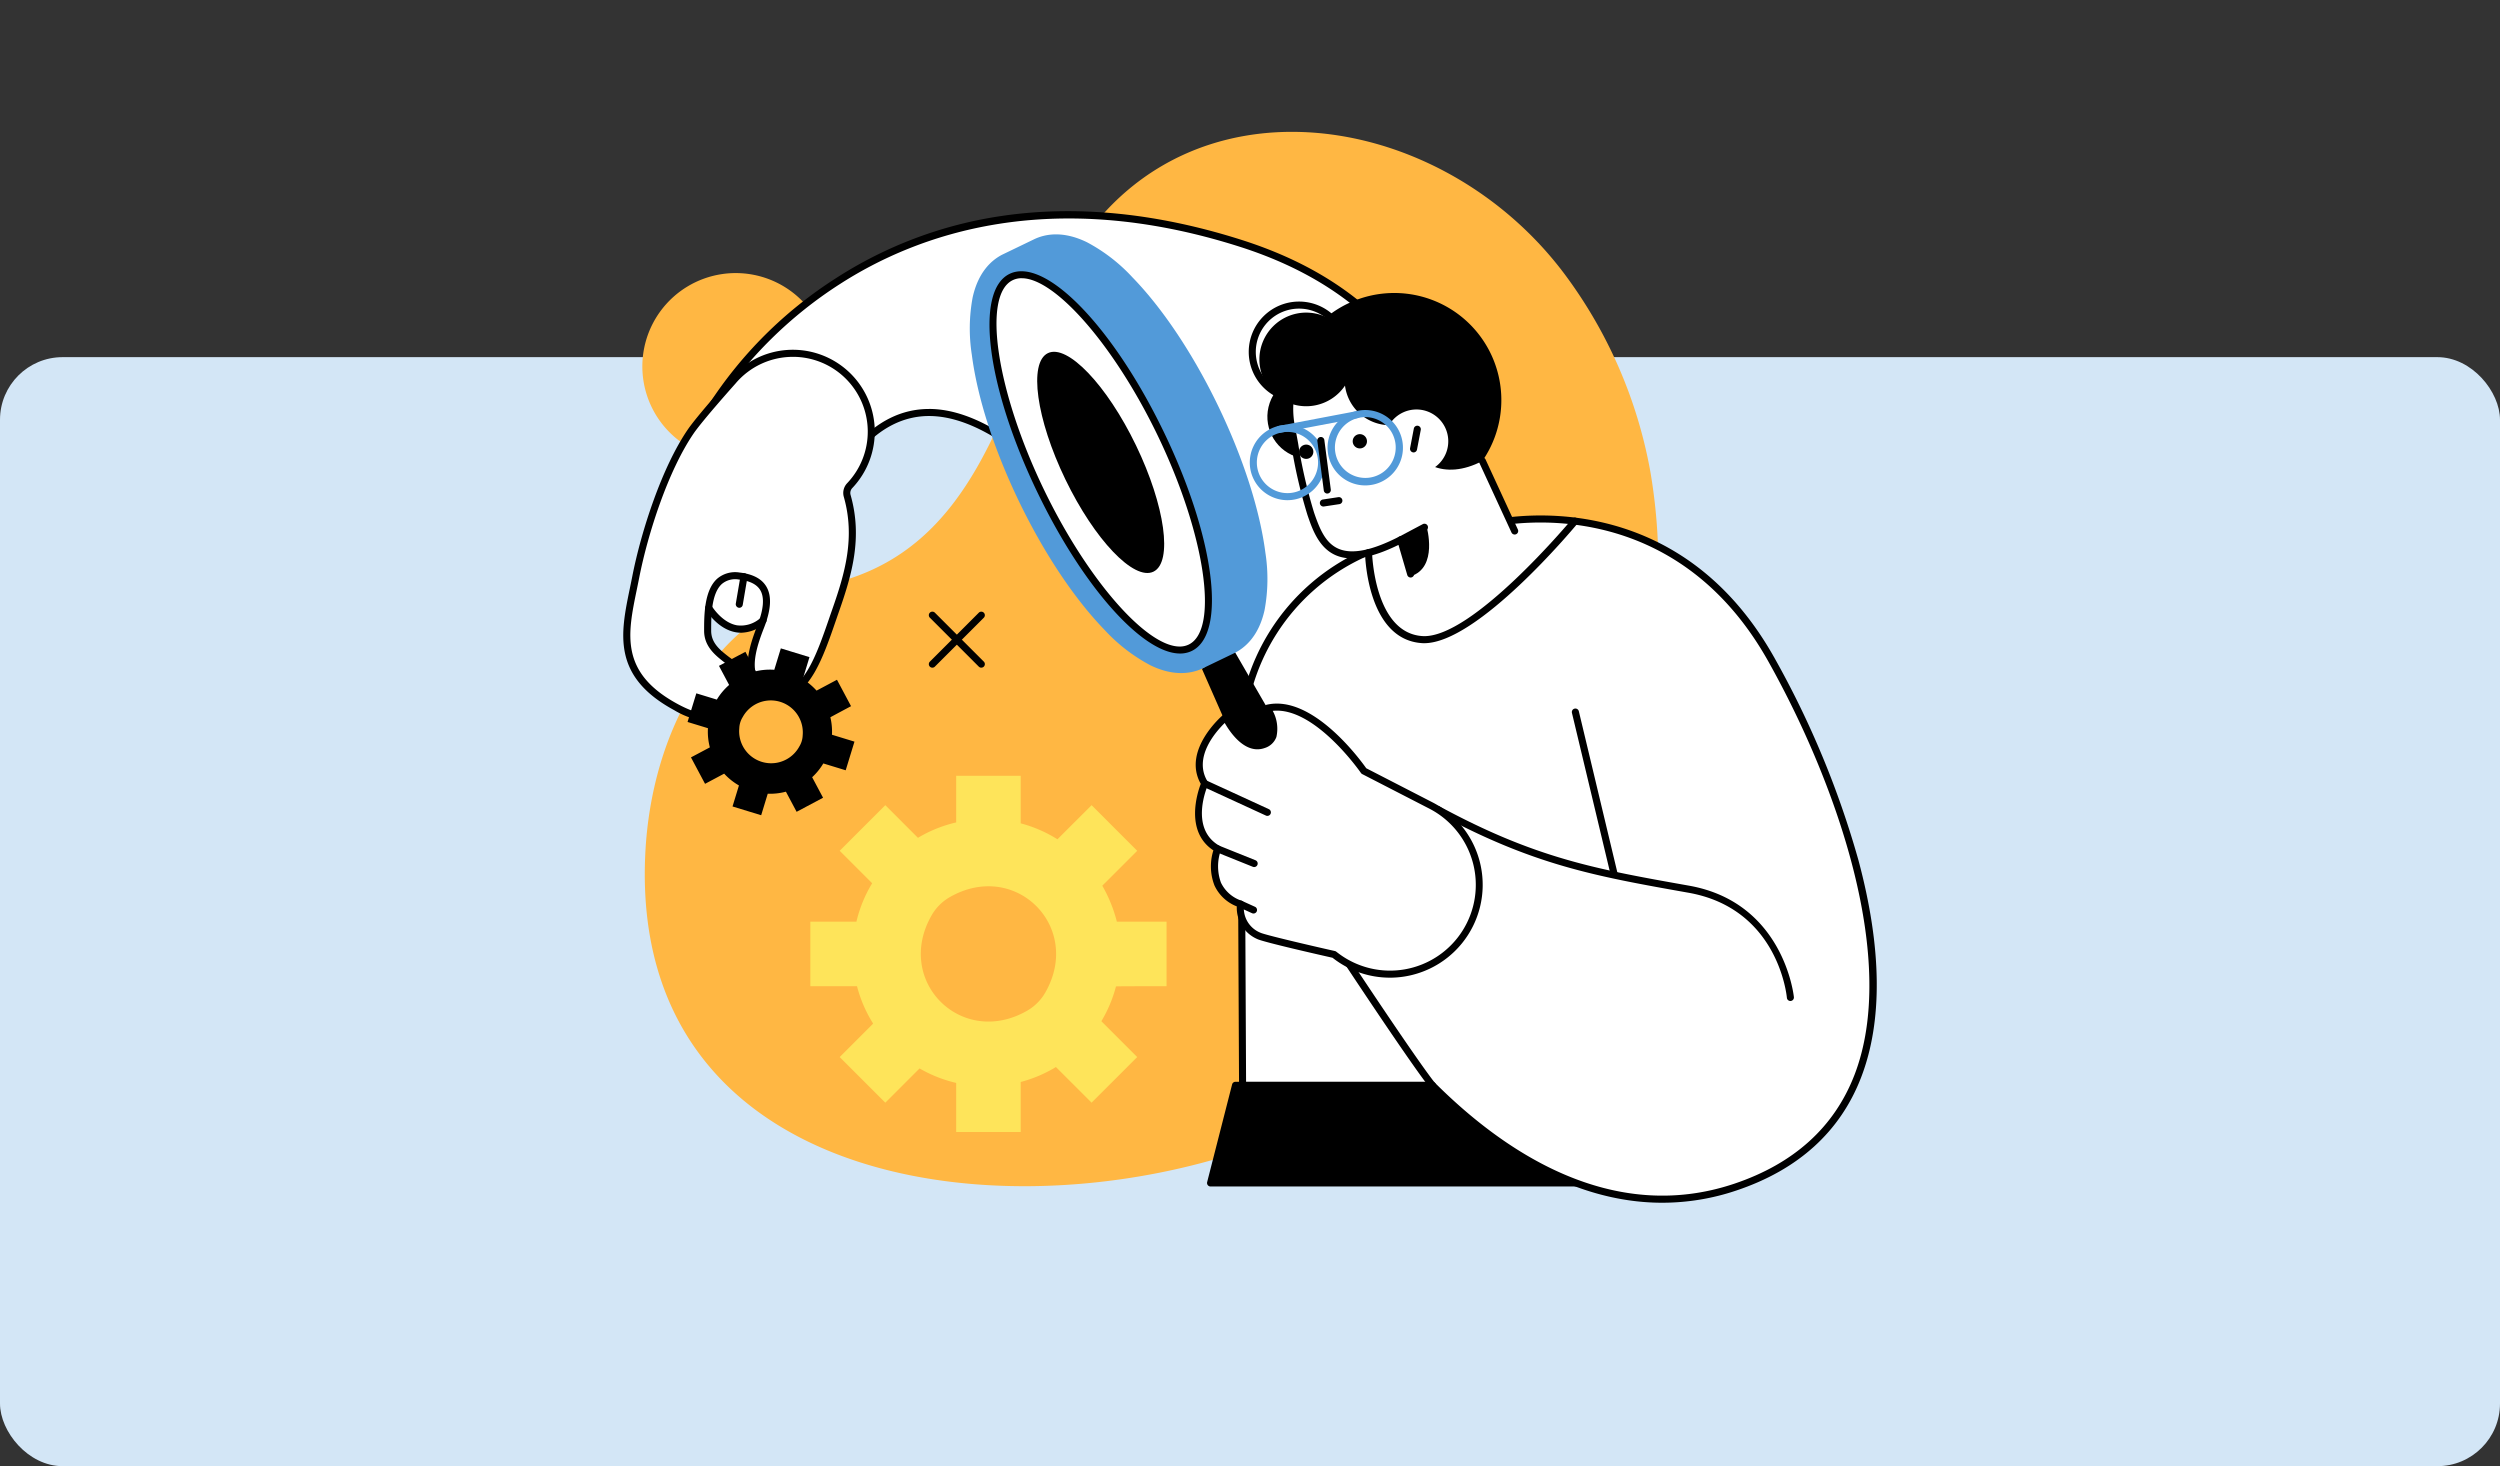 <svg xmlns="http://www.w3.org/2000/svg" width="399" height="234" viewBox="0 0 399 234">
  <rect x="0" y="0" width="399" height="234" fill="#333333" stroke="none"/>
  <g id="Grupo_84250" data-name="Grupo 84250" transform="translate(-1020 -580)">
    <rect id="Rectángulo_6140" data-name="Rectángulo 6140" width="399" height="177" rx="10" transform="translate(1020 637)" fill="#d3e6f6"/>
    <g id="Grupo_68846" data-name="Grupo 68846" transform="translate(-4 -132)">
      <rect id="Rectángulo_6149" data-name="Rectángulo 6149" width="213" height="213" transform="translate(1117 712)" fill="none"/>
      <g id="Grupo_68980" data-name="Grupo 68980" transform="translate(-2613.394 -333.975)">
        <path id="Trazado_116632" data-name="Trazado 116632" d="M3901.8,1121.214a74.9,74.9,0,0,0-13.428-31.151c-20.986-28.477-65.617-33.709-81.721,2.3-8.191,18.316-12.773,41.073-35.159,46.681-19.5,4.886-29.142,24.007-30.09,43.108-3.074,61.924,78.575,63,116.358,37.334,18.851-12.8,32.938-32.2,40.278-53.769A88.817,88.817,0,0,0,3901.8,1121.214Z" transform="translate(-1.016)" fill="#ffb743"/>
        <g id="Grupo_68969" data-name="Grupo 68969" transform="translate(3739.912 1089.555)">
          <path id="Trazado_116633" data-name="Trazado 116633" d="M3740.975,1113.309a14.9,14.9,0,1,0,12.555-16.93A14.9,14.9,0,0,0,3740.975,1113.309Z" transform="translate(-3740.812 -1096.215)" fill="#ffb743"/>
        </g>
        <path id="Trazado_116634" data-name="Trazado 116634" d="M3839.515,1088.7c33.118,10.538,32.8,36.047,43.761,45.926l-40.472,31.988c-5.114-6.256-19.424-25.1-27.15-33.909-14.332-16.343-27.4-22.6-37.347-11.159l-23.291-6.648S3780.705,1069.986,3839.515,1088.7Z" transform="translate(-4.14 -3.905)" fill="#fff"/>
        <path id="Trazado_116635" data-name="Trazado 116635" d="M3842.638,1167.012a.563.563,0,0,1-.437-.207c-1.739-2.128-4.536-5.7-7.776-9.845-6.356-8.126-14.269-18.241-19.362-24.049-9.779-11.151-18.335-16.8-25.43-16.8-4.108.009-7.821,1.908-11.067,5.643a.564.564,0,0,1-.581.172l-23.29-6.648a.563.563,0,0,1-.335-.821,67.235,67.235,0,0,1,20.38-20.311,66.511,66.511,0,0,1,26.513-9.967c11.9-1.758,24.77-.473,38.267,3.822,22.821,7.262,29.922,21.556,35.628,33.042,2.648,5.331,4.936,9.936,8.339,13a.562.562,0,0,1-.028.86l-40.472,31.988A.557.557,0,0,1,3842.638,1167.012Zm-53.006-52.031c7.435,0,16.276,5.782,26.278,17.188,5.115,5.832,13.037,15.96,19.4,24.1,3.026,3.868,5.665,7.243,7.411,9.4l39.523-31.238c-3.292-3.192-5.532-7.7-8.107-12.885-5.612-11.3-12.6-25.352-34.962-32.469-30.169-9.6-51.361-2.026-63.827,6.018a67.343,67.343,0,0,0-19.634,19.306l22.236,6.347c3.414-3.813,7.331-5.751,11.647-5.761Z" transform="translate(-3.973 -3.74)"/>
        <circle id="Elipse_7969" data-name="Elipse 7969" cx="6.732" cy="6.732" r="6.732" transform="translate(3838.302 1117.486) rotate(-76.717)"/>
        <path id="Trazado_116636" data-name="Trazado 116636" d="M3773.172,1133.93a12.512,12.512,0,1,0-18.659-16.657s-5.228,5.842-6.7,7.993c-3.884,5.67-7.234,15.342-8.795,23.3s-4.02,15.06,6.433,20.712,11.359-3.734,10.1-5.686-5.048-3.035-5.048-6.507a30.01,30.01,0,0,1,.164-3.667s3.611,6.072,8.653,2.038q-.166.5-.369,1.02c-1.6,4.064-3.1,9.243,2.157,10.556s7.594-6.833,9.832-13.219c2.14-6.1,3.693-11.711,1.834-18.252a1.693,1.693,0,0,1,.4-1.631Z" transform="translate(-0.166 -10.443)" fill="#fff"/>
        <path id="Trazado_116637" data-name="Trazado 116637" d="M3928.123,1264.151l-65.84,0-3.982,15.59h73.665C3929.966,1266.034,3928.123,1264.151,3928.123,1264.151Z" transform="translate(-27.7 -44.967)"/>
        <path id="Trazado_116638" data-name="Trazado 116638" d="M3931.8,1280.14h-73.665a.562.562,0,0,1-.546-.7l3.983-15.59a.563.563,0,0,1,.545-.423l65.84,0a.564.564,0,0,1,.4.169c.2.207,2.028,2.405,4,15.906a.563.563,0,0,1-.557.644Zm-72.94-1.126h72.288c-1.6-10.695-3.053-13.754-3.482-14.466l-65.111,0Z" transform="translate(-27.534 -44.801)"/>
        <path id="Trazado_116639" data-name="Trazado 116639" d="M3949.243,1169.517c13.231,23.633,31.273,71.748-5.761,84.174-19.39,6.507-36.468-4.389-48.34-16.248h-30.3l-.26-54.185a33.337,33.337,0,0,1,19.493-30.6q.432-.193.872-.384l5.132-1.887,17.3-3.045C3918.675,1146.025,3937.509,1148.557,3949.243,1169.517Z" transform="translate(-29.132 -18.257)" fill="#fff"/>
        <path id="Trazado_116640" data-name="Trazado 116640" d="M3931.656,1256.023c-15.025,0-27.969-9.292-36.914-18.182h-30.067a.564.564,0,0,1-.563-.561l-.26-54.184a33.9,33.9,0,0,1,19.824-31.115q.434-.2.88-.387a.563.563,0,1,1,.445,1.034q-.437.189-.863.381a32.77,32.77,0,0,0-19.161,30.081l.257,53.625h29.74a.561.561,0,0,1,.4.164c10.988,10.976,28.193,22.678,47.763,16.113,9.523-3.2,15.981-9.037,19.194-17.361,6.983-18.092-2.522-45.959-13.745-66-12.67-22.631-33.108-22.847-41.3-21.887a.563.563,0,0,1-.131-1.118c8.424-.984,29.417-.767,42.418,22.455a147.2,147.2,0,0,1,13.389,32.255c3.759,14.018,3.9,25.695.424,34.705-3.339,8.652-10.03,14.716-19.886,18.024A36.992,36.992,0,0,1,3931.656,1256.023Z" transform="translate(-28.966 -18.091)"/>
        <path id="Trazado_116641" data-name="Trazado 116641" d="M3832.4,1223.445h-7.934a22.619,22.619,0,0,0-2.325-5.737l5.573-5.573-7.281-7.282-5.447,5.446a21.22,21.22,0,0,0-5.864-2.545v-7.586h-10.3v7.437a21.233,21.233,0,0,0-6.1,2.458l-5.211-5.21-7.281,7.281,5.182,5.182a21.21,21.21,0,0,0-2.512,6.127h-7.356v10.3h7.449a21.211,21.211,0,0,0,2.576,5.971l-5.339,5.339,7.281,7.282,5.467-5.467a21.176,21.176,0,0,0,5.844,2.313v7.838h10.3v-7.987a21.2,21.2,0,0,0,5.619-2.388l5.691,5.691,7.281-7.282-5.719-5.719a21.24,21.24,0,0,0,2.331-5.554c.047-.037,8.073-.037,8.073-.037v-10.3Zm-22.247,14.208c-10.491,6.025-21.264-4.748-15.239-15.239a7.811,7.811,0,0,1,2.881-2.881c10.491-6.025,21.264,4.748,15.24,15.24A7.807,7.807,0,0,1,3810.149,1237.654Z" transform="translate(-8.822 -30.372)" fill="#fee45a"/>
        <path id="Trazado_116642" data-name="Trazado 116642" d="M3906.748,1110.271a17.094,17.094,0,1,1-22.682-8.363A17.094,17.094,0,0,1,3906.748,1110.271Z" transform="translate(-31.31 -7.599)"/>
        <path id="Trazado_116643" data-name="Trazado 116643" d="M3905.417,1129.924c-6.064,3.2-11.139.513-11.663-4.5,0,0-7.643-14.88-14.243-12.682-4.029,2.018-5.608,6.853-4.475,12.221.5,2.355,1.427,8.818,2.99,13.385,1.557,4.547,3.566,9.7,14.355,4.168l3.413,7.4,14.776-8.813Z" transform="translate(-31.436 -10.378)" fill="#fff"/>
        <path id="Trazado_116644" data-name="Trazado 116644" d="M3893.8,1148.426a.564.564,0,0,1-.541-.407l-1.4-4.8c-4.285,2.1-7.524,2.66-9.892,1.7-2.807-1.133-3.869-4.232-4.644-6.5a81.846,81.846,0,0,1-2.576-11.146c-.169-.938-.315-1.749-.432-2.3-1.232-5.829.6-10.749,4.773-12.84a.563.563,0,1,1,.5,1.007c-3.7,1.851-5.3,6.3-4.174,11.6.121.573.268,1.391.438,2.338a81.008,81.008,0,0,0,2.532,10.98c.914,2.667,1.845,4.947,4,5.816s5.285.227,9.566-1.967a.563.563,0,0,1,.8.344l1.584,5.452a.564.564,0,0,1-.384.7A.557.557,0,0,1,3893.8,1148.426Z" transform="translate(-31.267 -10.278)"/>
        <path id="Trazado_116645" data-name="Trazado 116645" d="M3919.488,1146.641a.563.563,0,0,1-.512-.328l-5.154-11.175a.563.563,0,1,1,1.023-.472l5.154,11.176a.564.564,0,0,1-.276.748A.57.57,0,0,1,3919.488,1146.641Z" transform="translate(-40.352 -15.356)"/>
        <path id="Trazado_116646" data-name="Trazado 116646" d="M3897.448,1151.178a.563.563,0,0,1-.264-1.061l3.789-2.009a.563.563,0,0,1,.527,1l-3.789,2.009A.56.56,0,0,1,3897.448,1151.178Z" transform="translate(-36.501 -18.482)"/>
        <path id="Trazado_116647" data-name="Trazado 116647" d="M3889.862,1130.185a1.139,1.139,0,1,1-1.51-.557A1.138,1.138,0,0,1,3889.862,1130.185Z" transform="translate(-34.403 -14.258)"/>
        <path id="Trazado_116648" data-name="Trazado 116648" d="M3878.773,1132.348a1.139,1.139,0,1,1-1.511-.557A1.137,1.137,0,0,1,3878.773,1132.348Z" transform="translate(-31.874 -14.751)"/>
        <path id="Trazado_116649" data-name="Trazado 116649" d="M3901.75,1148.646s1.889,6.545-2.553,7.921l-1.584-5.815Z" transform="translate(-36.667 -18.62)"/>
        <path id="Trazado_116650" data-name="Trazado 116650" d="M3961.388,1237.523a.563.563,0,0,1-.56-.511c-.054-.58-1.5-14.246-15.7-16.766-14.97-2.657-24.783-4.4-40.3-12.81a.563.563,0,0,1,.537-.99c15.353,8.325,25.1,10.054,39.841,12.67,15.174,2.693,16.726,17.641,16.74,17.792a.563.563,0,0,1-.508.612Z" transform="translate(-38.246 -31.789)"/>
        <path id="Trazado_116651" data-name="Trazado 116651" d="M3939.736,1213.218a.563.563,0,0,1-.547-.432l-6.174-25.832a.563.563,0,0,1,1.1-.262l6.174,25.832a.563.563,0,0,1-.417.678A.554.554,0,0,1,3939.736,1213.218Z" transform="translate(-44.739 -27.2)"/>
        <path id="Trazado_116652" data-name="Trazado 116652" d="M3899.679,1166.823c-.132,0-.262,0-.39-.013-8.687-.6-9.043-13.866-9.054-14.431a.563.563,0,0,1,1.126-.022c0,.128.344,12.8,8.005,13.329,7.883.556,23.772-18.512,23.932-18.7a.563.563,0,0,1,.867.719C3923.51,1148.492,3908.227,1166.823,3899.679,1166.823Z" transform="translate(-34.984 -18.194)"/>
        <path id="Trazado_116653" data-name="Trazado 116653" d="M3899.756,1258.356a.559.559,0,0,1-.408-.176c-.07-.073-1.845-2.007-14.447-21.041a.563.563,0,0,1,.939-.622c12.547,18.952,14.308,20.871,14.324,20.888a.563.563,0,0,1-.408.951Z" transform="translate(-33.746 -38.606)"/>
        <g id="Grupo_68975" data-name="Grupo 68975" transform="translate(3792.182 1083.383)">
          <g id="Grupo_68970" data-name="Grupo 68970" transform="translate(0 0)">
            <path id="Trazado_116654" data-name="Trazado 116654" d="M3856.509,1177.135,3870.089,1208a4.807,4.807,0,1,0,8.585-4.315l-17.111-29.591Z" transform="translate(-3819.473 -1107.807)"/>
            <path id="Trazado_116655" data-name="Trazado 116655" d="M3834.465,1095.06a27.194,27.194,0,0,0-7.254-5.592c-3.867-1.885-6.728-1.291-8.446-.461l-5.044,2.435c-1.7.866-3.843,2.748-4.745,6.833a27.18,27.18,0,0,0-.131,9.158c.886,6.875,3.57,15.206,7.556,23.459s8.844,15.534,13.677,20.5a27.167,27.167,0,0,0,7.254,5.591c3.868,1.885,6.728,1.292,8.446.462.094-.045.19-.094.286-.146l4.612-2.22c1.719-.83,3.962-2.7,4.89-6.9a27.191,27.191,0,0,0,.131-9.158c-.887-6.875-3.571-15.206-7.557-23.459S3839.3,1100.028,3834.465,1095.06Z" transform="translate(-3808.529 -1088.219)" fill="#529ad9"/>
            <path id="Trazado_116656" data-name="Trazado 116656" d="M3840.06,1121.9c7.892,16.34,10.01,31.652,4.731,34.2s-15.955-8.63-23.847-24.969-10.01-31.652-4.731-34.2S3832.168,1105.557,3840.06,1121.9Z" transform="translate(-3809.619 -1090.123)" fill="#fff"/>
            <path id="Trazado_116657" data-name="Trazado 116657" d="M3843,1156.852c-5.939,0-15.4-10.485-22.724-25.643-8.15-16.874-10.114-32.227-4.47-34.954s16.449,8.357,24.6,25.232,10.113,32.228,4.47,34.954A4.258,4.258,0,0,1,3843,1156.852Zm-25.261-59.9a3.282,3.282,0,0,0-1.444.314c-4.906,2.37-2.618,17.687,4.994,33.449,6.933,14.355,16.324,25.021,21.652,25.022a3.267,3.267,0,0,0,1.443-.314c4.906-2.369,2.619-17.687-4.993-33.449C3832.455,1107.623,3823.063,1096.956,3817.736,1096.956Z" transform="translate(-3809.454 -1089.958)"/>
            <path id="Trazado_116658" data-name="Trazado 116658" d="M3838.222,1127.426c4.651,9.631,5.9,18.656,2.789,20.159s-9.4-5.087-14.055-14.717-5.9-18.657-2.79-20.16S3833.571,1117.795,3838.222,1127.426Z" transform="translate(-3811.706 -1093.756)"/>
          </g>
          <g id="Grupo_68974" data-name="Grupo 68974" transform="translate(35.946 74.885)">
            <path id="Trazado_116659" data-name="Trazado 116659" d="M3892.88,1201.654l-10.686-5.5s-8.06-11.741-15.4-10.018c0,0,2.767,4.619-.617,5.823s-6.034-4.374-6.034-4.374-6.546,5.416-3.354,10.575c0,0-3.265,7.368,2.063,10.42,0,0-2.533,6.475,3.66,8.822a4.8,4.8,0,0,0,2.909,5.068c.99.5,12.013,2.972,12.013,2.972l.211.164a14.251,14.251,0,1,0,15.23-23.952Z" transform="translate(-3855.258 -1185.4)" fill="#fff"/>
            <path id="Trazado_116660" data-name="Trazado 116660" d="M3886.181,1228.977a14.771,14.771,0,0,1-9.036-3.092l-.113-.086c-1.589-.358-11.026-2.494-12.019-2.99a5.433,5.433,0,0,1-3.257-5.207,6.526,6.526,0,0,1-3.563-3.341,8.426,8.426,0,0,1-.174-5.6c-4.583-3.02-2.541-9.235-2.013-10.617-3.061-5.436,3.553-11,3.621-11.057a.564.564,0,0,1,.868.192c.024.051,2.47,5.1,5.337,4.085a1.782,1.782,0,0,0,1.182-1.077c.458-1.271-.465-3.266-.86-3.927a.563.563,0,0,1,.355-.837c7.3-1.712,14.979,8.813,15.906,10.129l10.561,5.437a14.82,14.82,0,0,1-6.795,27.99Zm-26.35-40.65c-1.415,1.377-5.1,5.523-2.72,9.372a.563.563,0,0,1,.036.523c-.124.282-2.994,6.942,1.829,9.7a.563.563,0,0,1,.244.694,7.638,7.638,0,0,0,.006,5.191,5.6,5.6,0,0,0,3.329,2.9.564.564,0,0,1,.353.637,4.232,4.232,0,0,0,2.609,4.454c.677.338,7.649,1.974,11.884,2.926a.555.555,0,0,1,.221.1l.212.163a13.687,13.687,0,1,0,14.627-23l-10.685-5.5a.561.561,0,0,1-.206-.182c-.076-.11-7.383-10.628-14.077-9.911a5.97,5.97,0,0,1,.583,4.169,2.881,2.881,0,0,1-1.865,1.76C3863.125,1193.421,3860.708,1189.865,3859.831,1188.326Z" transform="translate(-3855.097 -1185.234)"/>
            <g id="Grupo_68973" data-name="Grupo 68973" transform="translate(0.972 12.197)">
              <g id="Grupo_68972" data-name="Grupo 68972" transform="translate(2.063 10.42)">
                <g id="Grupo_68971" data-name="Grupo 68971">
                  <path id="Trazado_116661" data-name="Trazado 116661" d="M3865.426,1218.007a.559.559,0,0,1-.21-.041l-5.833-2.346a.563.563,0,0,1,.42-1.045l5.833,2.346a.563.563,0,0,1-.21,1.085Z" transform="translate(-3859.03 -1214.534)"/>
                  <path id="Trazado_116662" data-name="Trazado 116662" d="M3866.4,1228.028a.566.566,0,0,1-.232-.05l-2.065-.939a.563.563,0,1,1,.466-1.025l2.065.938a.563.563,0,0,1-.234,1.076Z" transform="translate(-3860.111 -1217.141)"/>
                </g>
              </g>
              <path id="Trazado_116663" data-name="Trazado 116663" d="M3866.925,1206.763a.565.565,0,0,1-.235-.052l-10.006-4.6a.563.563,0,1,1,.471-1.023l10.005,4.6a.564.564,0,0,1-.236,1.075Z" transform="translate(-3856.356 -1201.036)"/>
            </g>
          </g>
        </g>
        <g id="Grupo_68976" data-name="Grupo 68976" transform="translate(3747.127 1149.46)">
          <path id="Trazado_116664" data-name="Trazado 116664" d="M3774,1178.831l-3.25,1.73a10.533,10.533,0,0,0-2.2-1.844l1.068-3.5-4.571-1.4-1.044,3.42a9.86,9.86,0,0,0-2.958.235l-1.654-3.107-4.219,2.245,1.622,3.047a9.863,9.863,0,0,0-1.963,2.337l-3.272-1-1.4,4.571,3.254.994a9.833,9.833,0,0,0,.306,3.058l-3.013,1.6,2.246,4.22,3.052-1.625a9.859,9.859,0,0,0,2.357,1.885l-1.023,3.352,4.572,1.4,1.047-3.432a9.843,9.843,0,0,0,2.9-.326l1.709,3.211,4.22-2.246-1.742-3.273a9.833,9.833,0,0,0,1.782-2.2l3.573,1.091,1.4-4.572-3.592-1.1a9.807,9.807,0,0,0-.255-2.784c.011-.025,3.3-1.775,3.3-1.775l-2.246-4.22Zm-6.017,10.674a5.11,5.11,0,0,1-9.568-2.921,3.626,3.626,0,0,1,.552-1.809,5.11,5.11,0,0,1,9.568,2.921A3.631,3.631,0,0,1,3767.984,1189.5Z" transform="translate(-3750.159 -1173.823)"/>
        </g>
        <g id="Grupo_68978" data-name="Grupo 68978" transform="translate(3785.637 1143.599)">
          <g id="Grupo_68977" data-name="Grupo 68977" transform="translate(0 0)">
            <path id="Trazado_116665" data-name="Trazado 116665" d="M3808.423,1175.166a.564.564,0,0,1-.4-.165l-7.81-7.811a.563.563,0,0,1,.8-.8l7.811,7.811a.563.563,0,0,1-.4.961Z" transform="translate(-3800.049 -1166.229)"/>
            <path id="Trazado_116666" data-name="Trazado 116666" d="M3800.612,1175.166a.563.563,0,0,1-.4-.961l7.81-7.811a.563.563,0,0,1,.8.8L3801.01,1175A.563.563,0,0,1,3800.612,1175.166Z" transform="translate(-3800.049 -1166.229)"/>
          </g>
        </g>
        <path id="Trazado_116667" data-name="Trazado 116667" d="M3751.005,1171.469a12.93,12.93,0,0,1-5.99-1.859c-10-5.408-8.589-12.237-7.094-19.467.126-.611.254-1.227.376-1.849,1.443-7.354,4.75-17.475,8.883-23.509,1.466-2.139,6.452-7.72,6.741-8.042a13.075,13.075,0,1,1,19.493,17.413,1.136,1.136,0,0,0-.268,1.089c1.933,6.8.231,12.674-1.843,18.592-.169.483-.339.975-.51,1.472-1.992,5.781-4.228,12.27-8.719,12.271a5.2,5.2,0,0,1-1.271-.164,5.09,5.09,0,0,1-3.521-2.511c-1.241-2.409-.2-5.8.976-8.8,1.018-2.59,1.175-4.5.466-5.676-.555-.922-1.7-1.487-3.406-1.679a3.294,3.294,0,0,0-2.706.7c-1.716,1.534-1.716,5.248-1.716,7.469,0,1.992,1.459,3.119,2.87,4.209a8.745,8.745,0,0,1,2.088,1.993c.865,1.34.807,4.78-1.047,6.784A4.95,4.95,0,0,1,3751.005,1171.469Zm12.948-58.26a11.959,11.959,0,0,0-9.176,4.263c-.064.072-5.232,5.852-6.668,7.949-4.042,5.9-7.286,15.849-8.708,23.089-.122.626-.251,1.246-.377,1.861-1.469,7.1-2.739,13.239,6.526,18.248,3.887,2.1,6.8,2.283,8.43.524a5.5,5.5,0,0,0,.927-5.409,8.031,8.031,0,0,0-1.83-1.713c-1.473-1.139-3.307-2.555-3.307-5.1,0-2.408,0-6.439,2.092-8.309a4.413,4.413,0,0,1,3.583-.98c2.071.234,3.5.98,4.244,2.217.911,1.514.786,3.7-.383,6.668-1.023,2.6-2.064,5.848-1.023,7.87a3.973,3.973,0,0,0,2.792,1.934c4.357,1.088,6.64-5.537,8.654-11.382.171-.5.342-.993.512-1.477,2.012-5.742,3.666-11.432,1.823-17.913a2.265,2.265,0,0,1,.534-2.173,11.939,11.939,0,0,0-8.644-20.17Z" transform="translate(0 -10.28)"/>
        <path id="Trazado_116668" data-name="Trazado 116668" d="M3759.546,1169.24a4.944,4.944,0,0,1-.889-.081c-2.916-.53-4.707-3.49-4.782-3.617a.563.563,0,0,1,.967-.576c.024.039,1.618,2.653,4.021,3.086a4.686,4.686,0,0,0,3.8-1.2.563.563,0,1,1,.7.88A6.106,6.106,0,0,1,3759.546,1169.24Z" transform="translate(-3.861 -22.28)"/>
        <path id="Trazado_116669" data-name="Trazado 116669" d="M3760.687,1163.8a.581.581,0,0,1-.556-.658l.747-4.39a.563.563,0,1,1,1.11.188l-.747,4.39A.563.563,0,0,1,3760.687,1163.8Z" transform="translate(-5.305 -20.818)"/>
        <path id="Trazado_116670" data-name="Trazado 116670" d="M3883.339,1111.865a7.471,7.471,0,1,1-7.47-7.471A7.471,7.471,0,0,1,3883.339,1111.865Z" transform="translate(-30.003 -8.526)"/>
        <path id="Trazado_116671" data-name="Trazado 116671" d="M3874.226,1118.176a8.034,8.034,0,1,1,8.034-8.034A8.043,8.043,0,0,1,3874.226,1118.176Zm0-14.942a6.908,6.908,0,1,0,6.908,6.908A6.916,6.916,0,0,0,3874.226,1103.234Z" transform="translate(-29.5 -8.004)"/>
        <path id="Trazado_116672" data-name="Trazado 116672" d="M3900.51,1116.147a7.246,7.246,0,1,1-7.246-7.246A7.246,7.246,0,0,1,3900.51,1116.147Z" transform="translate(-34.022 -9.554)"/>
        <g id="Grupo_68979" data-name="Grupo 68979" transform="translate(3858.383 1111.326)">
          <path id="Trazado_116673" data-name="Trazado 116673" d="M3903.981,1127.372a5.077,5.077,0,1,1-6.736-2.484A5.076,5.076,0,0,1,3903.981,1127.372Z" transform="translate(-3894.292 -1124.419)" fill="#fff"/>
          <path id="Trazado_116674" data-name="Trazado 116674" d="M3900.1,1132.044a.582.582,0,0,1-.553-.669l.6-3.141a.563.563,0,0,1,1.107.211l-.6,3.142A.564.564,0,0,1,3900.1,1132.044Z" transform="translate(-3895.489 -1125.185)"/>
        </g>
        <path id="Trazado_116675" data-name="Trazado 116675" d="M3872.351,1128.235a.563.563,0,0,1-.1-1.116l12.42-2.357a.563.563,0,1,1,.21,1.107l-12.42,2.357A.549.549,0,0,1,3872.351,1128.235Z" transform="translate(-30.776 -13.169)" fill="#529ad9"/>
        <path id="Trazado_116676" data-name="Trazado 116676" d="M3888.513,1136.57a6.016,6.016,0,1,1,1.432-.174A6.02,6.02,0,0,1,3888.513,1136.57Zm.009-10.9a4.9,4.9,0,0,0-1.172.143,4.852,4.852,0,1,0,1.172-.143Z" transform="translate(-33.22 -13.123)" fill="#529ad9"/>
        <path id="Trazado_116677" data-name="Trazado 116677" d="M3872.421,1139.624a6.011,6.011,0,1,1,1.431-.173A6.021,6.021,0,0,1,3872.421,1139.624Zm0-10.895a4.883,4.883,0,0,0-4.177,2.353,4.884,4.884,0,1,0,4.177-2.353Z" transform="translate(-29.549 -13.82)" fill="#529ad9"/>
        <path id="Trazado_116678" data-name="Trazado 116678" d="M3881.964,1139.139a.564.564,0,0,1-.558-.49l-1.029-7.906a.563.563,0,0,1,1.117-.145l1.029,7.9a.563.563,0,0,1-.485.631A.577.577,0,0,1,3881.964,1139.139Z" transform="translate(-32.734 -14.391)"/>
        <path id="Trazado_116679" data-name="Trazado 116679" d="M3881.463,1144.043a.563.563,0,0,1-.084-1.12l2.471-.375a.563.563,0,0,1,.169,1.114l-2.472.375A.627.627,0,0,1,3881.463,1144.043Z" transform="translate(-32.855 -17.227)"/>
      </g>
    </g>
  </g>
</svg>
